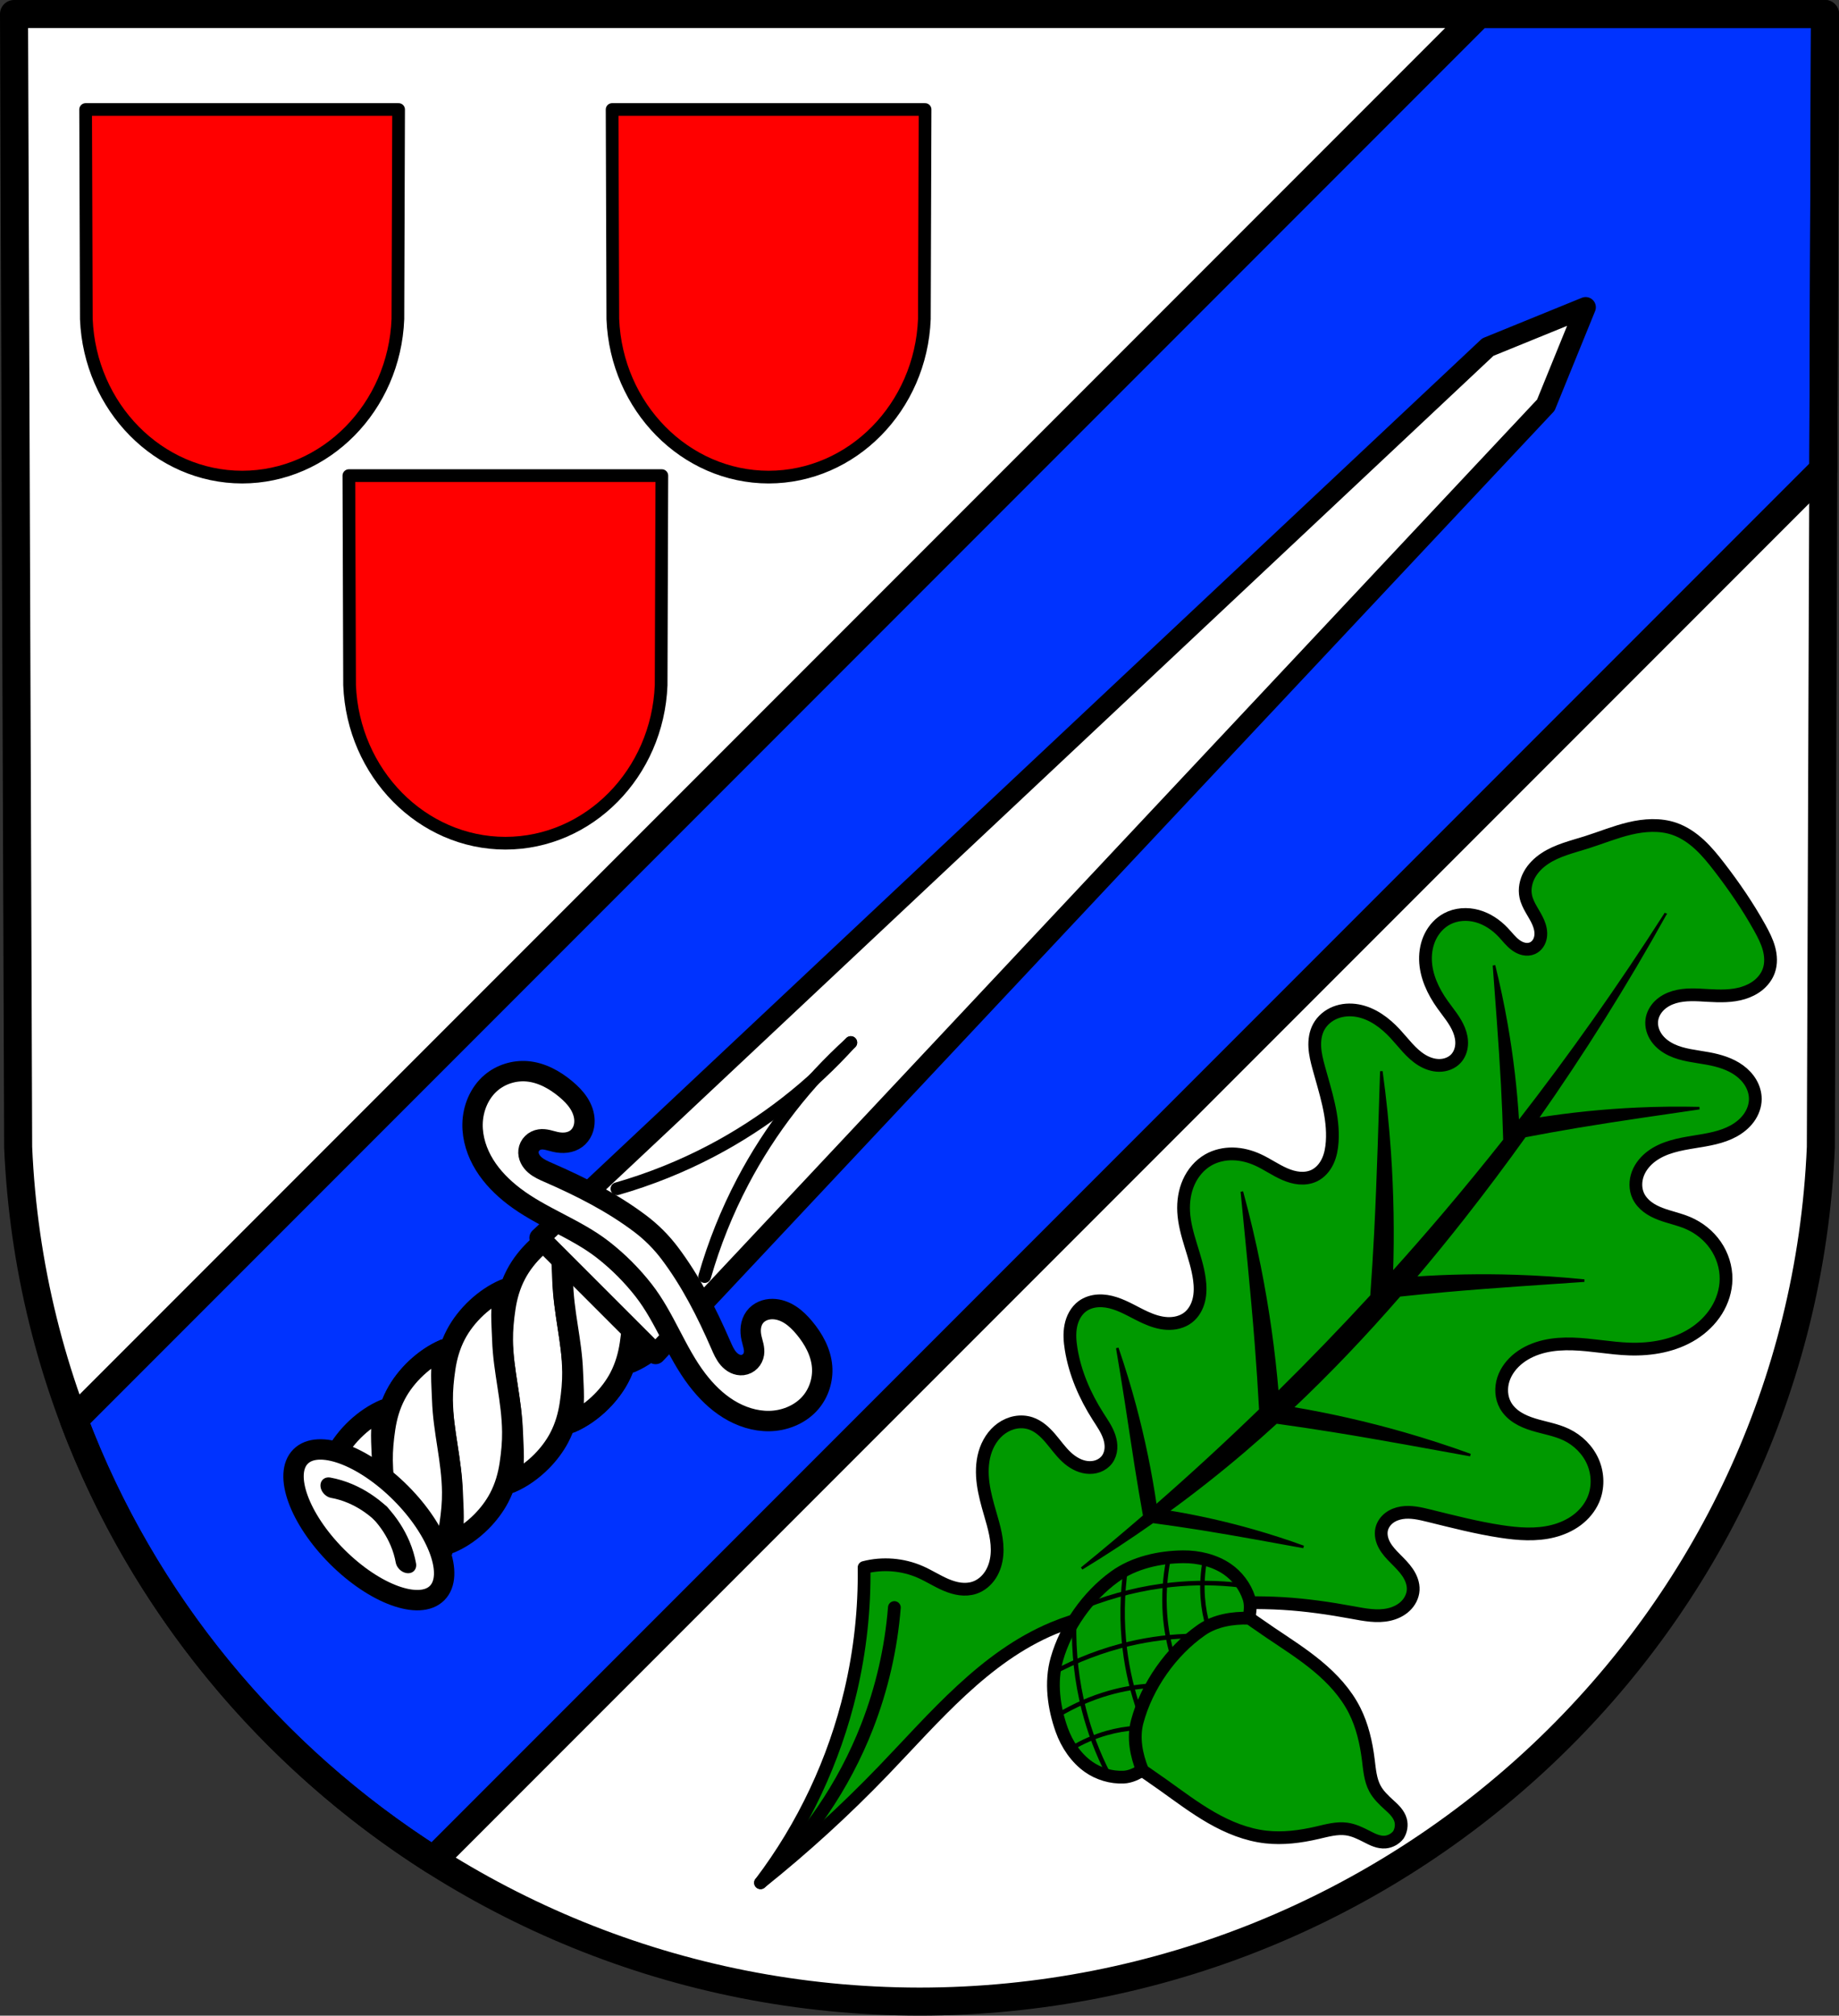 <?xml version="1.0" encoding="UTF-8" standalone="no"?>
<!-- Created with Inkscape (http://www.inkscape.org/) -->

<svg
   xmlns:dc="http://purl.org/dc/elements/1.1/"
   xmlns:cc="http://creativecommons.org/ns#"
   xmlns:rdf="http://www.w3.org/1999/02/22-rdf-syntax-ns#"
   xmlns:svg="http://www.w3.org/2000/svg"
   xmlns="http://www.w3.org/2000/svg"
   xmlns:sodipodi="http://sodipodi.sourceforge.net/DTD/sodipodi-0.dtd"
   xmlns:inkscape="http://www.inkscape.org/namespaces/inkscape"
   width="190.934mm"
   height="209.15mm"
   viewBox="0 0 190.934 209.15"
   version="1.1"
   id="svg1289"
   inkscape:version="0.92.4 (5da689c313, 2019-01-14)"
   sodipodi:docname="DEU Wissmannsdorf COA.svg">
  <rect x="0" y="0" width="190.934" height="209.15" fill="#333333" stroke="none"/>
  <defs
     id="defs1283">
    <inkscape:path-effect
       effect="spiro"
       id="path-effect2923"
       is_visible="true" />
    <inkscape:path-effect
       effect="spiro"
       id="path-effect2919"
       is_visible="true" />
    <inkscape:path-effect
       effect="spiro"
       id="path-effect2915"
       is_visible="true" />
    <inkscape:path-effect
       effect="spiro"
       id="path-effect2911"
       is_visible="true" />
    <inkscape:path-effect
       effect="spiro"
       id="path-effect2532"
       is_visible="true" />
    <inkscape:path-effect
       effect="spiro"
       id="path-effect2532-2"
       is_visible="true" />
    <inkscape:path-effect
       effect="spiro"
       id="path-effect2730"
       is_visible="true" />
    <inkscape:path-effect
       effect="spiro"
       id="path-effect2730-8"
       is_visible="true" />
    <inkscape:path-effect
       effect="spiro"
       id="path-effect2730-1"
       is_visible="true" />
    <inkscape:path-effect
       effect="spiro"
       id="path-effect2730-8-0"
       is_visible="true" />
    <inkscape:path-effect
       effect="spiro"
       id="path-effect2532-2-7"
       is_visible="true" />
    <inkscape:path-effect
       effect="spiro"
       id="path-effect2532-20"
       is_visible="true" />
    <inkscape:path-effect
       effect="spiro"
       id="path-effect4569-3-6-1-4-5-1"
       is_visible="true" />
    <inkscape:path-effect
       effect="spiro"
       id="path-effect4569-1-5-3-8-4-9-0"
       is_visible="true" />
    <inkscape:path-effect
       effect="spiro"
       id="path-effect4569-1-1-4-4-5-7"
       is_visible="true" />
    <inkscape:path-effect
       effect="spiro"
       id="path-effect4569-0-0-3-5-0"
       is_visible="true" />
    <inkscape:path-effect
       effect="spiro"
       id="path-effect4569-3-0-5-7-0"
       is_visible="true" />
    <inkscape:path-effect
       effect="spiro"
       id="path-effect4569-1-5-2-8-9-3"
       is_visible="true" />
    <inkscape:path-effect
       effect="spiro"
       id="path-effect4569-1-8-1-8-2"
       is_visible="true" />
    <inkscape:path-effect
       effect="spiro"
       id="path-effect4569-4-1-4-9"
       is_visible="true" />
    <inkscape:path-effect
       effect="spiro"
       id="path-effect5495-0"
       is_visible="true" />
    <inkscape:path-effect
       effect="spiro"
       id="path-effect4569-3-6-1-4-5-1-6"
       is_visible="true" />
    <inkscape:path-effect
       effect="spiro"
       id="path-effect4569-1-5-3-8-4-9-0-9"
       is_visible="true" />
    <inkscape:path-effect
       effect="spiro"
       id="path-effect4569-1-1-4-4-5-7-7"
       is_visible="true" />
    <inkscape:path-effect
       effect="spiro"
       id="path-effect4569-0-0-3-5-0-5"
       is_visible="true" />
    <inkscape:path-effect
       effect="spiro"
       id="path-effect4569-3-0-5-7-0-9"
       is_visible="true" />
    <inkscape:path-effect
       effect="spiro"
       id="path-effect4569-1-5-2-8-9-3-8"
       is_visible="true" />
    <inkscape:path-effect
       effect="spiro"
       id="path-effect4569-1-8-1-8-2-8"
       is_visible="true" />
    <inkscape:path-effect
       effect="spiro"
       id="path-effect4569-4-1-4-9-9"
       is_visible="true" />
    <inkscape:path-effect
       effect="spiro"
       id="path-effect2923-1"
       is_visible="true" />
    <inkscape:path-effect
       effect="spiro"
       id="path-effect2923-1-9"
       is_visible="true" />
    <inkscape:path-effect
       effect="spiro"
       id="path-effect2923-1-3"
       is_visible="true" />
    <inkscape:path-effect
       effect="spiro"
       id="path-effect2923-1-3-5"
       is_visible="true" />
    <inkscape:path-effect
       effect="spiro"
       id="path-effect2923-1-3-1"
       is_visible="true" />
    <inkscape:path-effect
       effect="spiro"
       id="path-effect2923-1-3-1-0"
       is_visible="true" />
    <inkscape:path-effect
       effect="spiro"
       id="path-effect2923-1-3-1-1"
       is_visible="true" />
  </defs>
  <sodipodi:namedview
     id="base"
     pagecolor="#ffffff"
     bordercolor="#666666"
     borderopacity="1.0"
     inkscape:pageopacity="0.0"
     inkscape:pageshadow="2"
     inkscape:zoom="0.69324392"
     inkscape:cx="360.81998"
     inkscape:cy="395.24328"
     inkscape:document-units="mm"
     inkscape:current-layer="layer1"
     showgrid="false"
     inkscape:window-width="1366"
     inkscape:window-height="745"
     inkscape:window-x="-8"
     inkscape:window-y="-8"
     inkscape:window-maximized="1"
     fit-margin-top="0"
     fit-margin-left="0"
     fit-margin-right="0"
     fit-margin-bottom="0"
     inkscape:snap-nodes="false" />
  <g
     inkscape:label="Ebene 1"
     inkscape:groupmode="layer"
     id="layer1"
     transform="translate(-7.082,-3.089)">
    <path
       style="fill:#ffffff;fill-rule:evenodd;stroke:none;stroke-width:2.91;stroke-linecap:round;stroke-linejoin:round;stroke-miterlimit:4;stroke-dasharray:none;stroke-opacity:1"
       inkscape:connector-curvature="0"
       d="M 196.561,4.544 196.131,122.125 c -2.093,49.459 -43.44,88.631 -93.582,88.658 C 52.452,210.723 11.089,171.537 8.967,122.125 L 8.537,4.544 H 102.547 Z"
       id="path10563-0-6-9-7"
       sodipodi:nodetypes="ccccccc" />
    <path
       inkscape:connector-curvature="0"
       style="fill:#0033ff;fill-opacity:1;stroke:#000000;stroke-width:2.91;stroke-linecap:round;stroke-linejoin:round;stroke-miterlimit:4;stroke-dasharray:none;stroke-opacity:1"
       d="M 160.637,4.544 14.751,150.431 c 7.148,18.941 20.396,34.925 37.328,45.677 l 77.365,-77.365 66.944,-66.944 0.173,-47.255 z"
       id="rect2295-8" />
    <path
       inkscape:connector-curvature="0"
       style="fill:#ffffff;fill-opacity:1;stroke:#000000;stroke-width:2.117;stroke-linecap:round;stroke-linejoin:round;stroke-miterlimit:4;stroke-dasharray:none;stroke-opacity:1"
       d="m 47.77,163.458 c -0.138,-3.045 -0.914,-5.822 -1.017,-8.884 -0.057,-1.696 -0.248,-3.379 0.196,-5.222 -2.027,0.873 -3.956,2.673 -5.011,4.675 -0.461,0.875 -0.757,1.771 -0.948,2.65 z"
       id="path2556-3-8" />
    <path
       inkscape:connector-curvature="0"
       style="fill:#ffffff;fill-opacity:1;stroke:#000000;stroke-width:2.117;stroke-linecap:round;stroke-linejoin:round;stroke-miterlimit:4;stroke-dasharray:none;stroke-opacity:1"
       d="m 51.167,166.855 c 0.591,-0.649 1.103,-1.363 1.494,-2.105 0.608,-1.154 0.93,-2.344 1.102,-3.485 0.172,-1.141 0.278,-2.271 0.266,-3.356 -0.037,-3.32 -0.927,-6.282 -1.037,-9.574 -0.057,-1.696 -0.248,-3.379 0.196,-5.222 -2.027,0.873 -3.956,2.673 -5.011,4.675 -0.608,1.155 -0.93,2.344 -1.102,3.485 -0.172,1.141 -0.278,2.271 -0.266,3.356 0.035,3.081 0.803,5.854 1.001,8.868 z"
       id="path2556-0-0-6" />
    <path
       style="fill:#ffffff;fill-opacity:1;stroke:#000000;stroke-width:2.117;stroke-linecap:round;stroke-linejoin:round;stroke-miterlimit:4;stroke-dasharray:none;stroke-opacity:1"
       d="m 69.557,148.485 c 0.731,-0.738 1.36,-1.575 1.822,-2.451 0.608,-1.155 0.93,-2.344 1.102,-3.485 0.172,-1.141 0.278,-2.271 0.266,-3.356 -0.037,-3.32 -0.927,-6.282 -1.037,-9.574 -0.057,-1.696 -0.248,-3.379 0.196,-5.222 -2.027,0.873 -3.956,2.673 -5.01,4.675 -0.608,1.155 -0.93,2.344 -1.102,3.485 -0.172,1.141 -0.278,2.271 -0.266,3.356 0.037,3.32 0.927,6.282 1.037,9.574 0.057,1.696 0.248,3.379 -0.196,5.222 1.14,-0.491 2.249,-1.276 3.189,-2.225 z"
       id="path2556-4-3"
       inkscape:connector-curvature="0"
       sodipodi:nodetypes="sscaacssaacs" />
    <path
       inkscape:connector-curvature="0"
       style="fill:#ffffff;fill-opacity:1;stroke:#000000;stroke-width:2.117;stroke-linecap:round;stroke-linejoin:round;stroke-miterlimit:4;stroke-dasharray:none;stroke-opacity:1"
       d="m 75.796,142.246 c 0.731,-0.738 1.36,-1.575 1.822,-2.451 7.94e-4,-0.002 0.002,-0.005 0.005,-0.008 l -5.374,-5.374 c 0.244,1.587 0.499,3.168 0.555,4.835 0.057,1.696 0.248,3.379 -0.196,5.222 1.14,-0.491 2.249,-1.276 3.189,-2.224 z"
       id="path2556-0-9-1" />
    <path
       style="fill:#ffffff;fill-opacity:1;stroke:#000000;stroke-width:2.117;stroke-linecap:round;stroke-linejoin:round;stroke-miterlimit:4;stroke-dasharray:none;stroke-opacity:1"
       d="m 63.318,154.724 c 0.731,-0.738 1.36,-1.575 1.822,-2.451 0.608,-1.154 0.93,-2.344 1.102,-3.485 0.172,-1.141 0.278,-2.271 0.266,-3.356 -0.037,-3.32 -0.927,-6.282 -1.037,-9.574 -0.057,-1.696 -0.248,-3.379 0.196,-5.222 -2.027,0.873 -3.956,2.673 -5.01,4.675 -0.608,1.154 -0.93,2.344 -1.102,3.485 -0.172,1.141 -0.278,2.271 -0.266,3.356 0.037,3.32 0.927,6.282 1.037,9.574 0.057,1.696 0.248,3.379 -0.196,5.222 1.14,-0.491 2.249,-1.276 3.189,-2.225 z"
       id="path2556-67"
       inkscape:connector-curvature="0"
       sodipodi:nodetypes="sscaacssaacs" />
    <path
       style="fill:#ffffff;fill-opacity:1;stroke:#000000;stroke-width:2.117;stroke-linecap:round;stroke-linejoin:round;stroke-miterlimit:4;stroke-dasharray:none;stroke-opacity:1"
       d="m 57.079,160.963 c 0.731,-0.738 1.36,-1.575 1.822,-2.451 0.608,-1.155 0.93,-2.344 1.102,-3.485 0.172,-1.141 0.278,-2.271 0.266,-3.356 -0.037,-3.32 -0.927,-6.282 -1.037,-9.574 -0.057,-1.696 -0.248,-3.379 0.196,-5.222 -2.027,0.873 -3.956,2.673 -5.01,4.675 -0.608,1.154 -0.93,2.344 -1.102,3.485 -0.172,1.141 -0.278,2.271 -0.266,3.356 0.037,3.32 0.927,6.282 1.037,9.574 0.057,1.696 0.248,3.379 -0.196,5.222 1.14,-0.491 2.249,-1.276 3.189,-2.225 z"
       id="path2556-6-3"
       inkscape:connector-curvature="0"
       sodipodi:nodetypes="sscaacssaacs" />
    <path
       inkscape:connector-curvature="0"
       style="fill:#ffffff;fill-opacity:1;stroke:#000000;stroke-width:2.117;stroke-linecap:round;stroke-linejoin:round;stroke-miterlimit:4;stroke-dasharray:none;stroke-opacity:1"
       d="m 69.557,148.485 c 0.731,-0.738 1.36,-1.575 1.822,-2.451 0.608,-1.155 0.93,-2.344 1.102,-3.485 0.172,-1.141 0.278,-2.271 0.266,-3.356 -0.003,-0.279 -0.014,-0.555 -0.029,-0.829 l -6.748,-6.748 c -0.072,0.316 -0.131,0.631 -0.178,0.942 -0.172,1.141 -0.278,2.271 -0.266,3.356 0.037,3.32 0.928,6.282 1.037,9.574 0.057,1.696 0.248,3.379 -0.196,5.222 1.14,-0.491 2.249,-1.276 3.189,-2.224 z"
       id="path2556-0-5" />
    <path
       inkscape:connector-curvature="0"
       style="fill:#ffffff;fill-opacity:1;stroke:#000000;stroke-width:2.117;stroke-linecap:round;stroke-linejoin:round;stroke-miterlimit:4;stroke-dasharray:none;stroke-opacity:1"
       d="m 52.172,165.57 c 0.178,-0.268 0.343,-0.541 0.489,-0.819 0.608,-1.155 0.93,-2.344 1.102,-3.485 0.172,-1.141 0.278,-2.271 0.266,-3.356 -0.037,-3.32 -0.927,-6.283 -1.037,-9.575 -0.057,-1.696 -0.249,-3.379 0.195,-5.222 -2.027,0.873 -3.955,2.673 -5.01,4.675 -0.608,1.155 -0.93,2.345 -1.102,3.486 -0.172,1.141 -0.278,2.271 -0.266,3.356 0.029,2.571 0.566,4.93 0.859,7.391 0.115,0.016 0.23,0.036 0.343,0.059 0.93,0.188 1.812,0.61 2.539,1.219 0.72,0.604 1.285,1.393 1.621,2.271 z"
       id="path2556-02-2" />
    <path
       style="fill:#ffffff;fill-opacity:1;stroke:#000000;stroke-width:2.117;stroke-linecap:round;stroke-linejoin:round;stroke-miterlimit:4;stroke-dasharray:none;stroke-opacity:1"
       d="m 75.145,143.582 92.433,-98.455 4.135,-10.156 -10.156,4.135 -98.455,92.433 6.021,6.021 z"
       id="path2489-1"
       inkscape:connector-curvature="0" />
    <path
       style="fill:#ffffff;fill-opacity:1;stroke:#000000;stroke-width:2.117;stroke-linecap:round;stroke-linejoin:round;stroke-miterlimit:4;stroke-dasharray:none;stroke-opacity:1"
       d="m 91.055,148.83 c 0.07,-0.073 0.138,-0.148 0.203,-0.225 0.858,-1.016 1.284,-2.38 1.179,-3.705 -0.119,-1.501 -0.885,-2.888 -1.853,-4.042 -0.421,-0.503 -0.888,-0.975 -1.438,-1.333 -0.55,-0.358 -1.19,-0.597 -1.846,-0.604 -0.352,-0.004 -0.706,0.059 -1.028,0.2 -0.323,0.141 -0.613,0.36 -0.824,0.642 -0.229,0.305 -0.361,0.676 -0.408,1.054 -0.047,0.378 -0.012,0.763 0.071,1.135 0.059,0.265 0.142,0.525 0.201,0.79 0.059,0.265 0.092,0.541 0.052,0.81 -0.045,0.295 -0.182,0.576 -0.391,0.789 -0.21,0.213 -0.491,0.354 -0.787,0.39 -0.276,0.033 -0.56,-0.026 -0.81,-0.146 -0.25,-0.121 -0.469,-0.301 -0.653,-0.51 -0.367,-0.418 -0.589,-0.939 -0.811,-1.449 -1.452,-3.337 -3.116,-6.618 -5.305,-9.515 -0.861,-1.14 -1.891,-2.17 -3.031,-3.031 -2.897,-2.189 -6.178,-3.853 -9.515,-5.305 -0.51,-0.222 -1.031,-0.444 -1.449,-0.811 -0.209,-0.183 -0.389,-0.402 -0.51,-0.653 -0.121,-0.25 -0.179,-0.534 -0.146,-0.81 0.035,-0.296 0.177,-0.578 0.39,-0.787 0.212,-0.21 0.494,-0.347 0.789,-0.391 0.269,-0.041 0.544,-0.007 0.81,0.052 0.266,0.059 0.525,0.142 0.79,0.201 0.372,0.083 0.757,0.118 1.135,0.071 0.378,-0.047 0.749,-0.179 1.054,-0.408 0.281,-0.211 0.501,-0.501 0.642,-0.824 0.141,-0.323 0.204,-0.676 0.2,-1.028 -0.007,-0.656 -0.246,-1.296 -0.604,-1.846 -0.358,-0.55 -0.83,-1.016 -1.333,-1.438 -1.154,-0.968 -2.54,-1.733 -4.042,-1.853 -1.325,-0.105 -2.689,0.321 -3.705,1.179 -1.237,1.044 -1.908,2.676 -1.937,4.295 -0.027,1.494 0.46,2.972 1.246,4.242 0.786,1.271 1.862,2.344 3.048,3.252 2.862,2.191 6.425,3.342 9.263,5.557 1.564,1.221 2.989,2.646 4.21,4.21 2.216,2.838 3.366,6.401 5.557,9.263 0.908,1.186 1.981,2.262 3.252,3.048 1.271,0.786 2.748,1.273 4.242,1.246 1.517,-0.027 3.046,-0.618 4.092,-1.711 z"
       id="path2507-6"
       inkscape:connector-curvature="0"
       sodipodi:nodetypes="ccscsccccccscccssaaccccccscccccscsccssaasssc" />
    <path
       style="fill:none;stroke:#000000;stroke-width:1.325;stroke-linecap:round;stroke-linejoin:round;stroke-miterlimit:4;stroke-dasharray:none;stroke-opacity:1"
       d="m -103.106,38.623 c 6.127,-0.326 12.312,0.445 18.171,2.267 3.387,1.053 6.666,2.455 9.769,4.175"
       id="path2530-3"
       inkscape:connector-curvature="0"
       inkscape:path-effect="#path-effect2532-20"
       inkscape:original-d="m -103.10633,38.623049 c 3.897167,0.755258 12.278738,0.673733 18.171282,2.266566 3.418466,0.924057 6.866067,2.783237 9.768593,4.175252"
       sodipodi:nodetypes="cac"
       transform="matrix(-0.706,0.706,-0.706,-0.706,49.885,211.324)" />
    <path
       transform="matrix(-0.706,0.706,0.706,0.706,-4.639,156.8)"
       style="fill:none;stroke:#000000;stroke-width:1.325;stroke-linecap:round;stroke-linejoin:round;stroke-miterlimit:4;stroke-dasharray:none;stroke-opacity:1"
       d="m -103.106,38.623 c 6.127,-0.326 12.312,0.445 18.171,2.267 3.387,1.053 6.666,2.455 9.769,4.175"
       id="path2530-2-2"
       inkscape:connector-curvature="0"
       inkscape:path-effect="#path-effect2532-2-7"
       inkscape:original-d="m -103.10633,38.623049 c 3.897167,0.755258 12.278738,0.673733 18.171282,2.266566 3.418466,0.924057 6.866067,2.783237 9.768593,4.175252"
       sodipodi:nodetypes="cac" />
    <ellipse
       style="fill:#ffffff;fill-opacity:1;stroke:#000000;stroke-width:2.117;stroke-linecap:round;stroke-linejoin:round;stroke-miterlimit:4;stroke-dasharray:none;stroke-opacity:1"
       id="path2613-1"
       cx="81.975"
       cy="-146.148"
       rx="4.673"
       ry="10.02"
       transform="rotate(135)" />
    <path
       style="fill:#ffffff;stroke:#000000;stroke-width:2.354;stroke-linecap:round;stroke-linejoin:round;stroke-miterlimit:4;stroke-dasharray:none;stroke-opacity:1"
       d="m -28.512,33.203 c -0.483,0.557 -0.897,1.172 -1.231,1.828 -0.577,1.133 -0.912,2.388 -0.977,3.657"
       id="path2728-3"
       inkscape:connector-curvature="0"
       inkscape:path-effect="#path-effect2730-1"
       inkscape:original-d="m -28.511815,33.203165 c -0.476731,0.556228 -0.927088,1.159608 -1.231308,1.82848 -0.522377,1.148525 -0.817739,2.437712 -0.977,3.656962"
       sodipodi:nodetypes="cac"
       transform="matrix(-0.569,0.569,-0.711,-0.711,56.607,205.09)" />
    <path
       transform="matrix(-0.569,0.569,0.711,0.711,1.595,150.078)"
       style="fill:#ffffff;stroke:#000000;stroke-width:2.354;stroke-linecap:round;stroke-linejoin:round;stroke-miterlimit:4;stroke-dasharray:none;stroke-opacity:1"
       d="m -28.512,33.203 c -0.483,0.557 -0.897,1.172 -1.231,1.828 -0.577,1.133 -0.912,2.388 -0.977,3.657"
       id="path2728-0-0"
       inkscape:connector-curvature="0"
       inkscape:path-effect="#path-effect2730-8-0"
       inkscape:original-d="m -28.511815,33.203165 c -0.476731,0.556228 -0.927088,1.159608 -1.231308,1.82848 -0.522377,1.148525 -0.817739,2.437712 -0.977,3.656962"
       sodipodi:nodetypes="cac" />
    <path
       style="fill:none;fill-rule:evenodd;stroke:#000000;stroke-width:2.91;stroke-linecap:round;stroke-linejoin:round;stroke-miterlimit:4;stroke-dasharray:none;stroke-opacity:1"
       inkscape:connector-curvature="0"
       d="M 196.561,4.544 196.131,122.125 c -2.093,49.459 -43.44,88.631 -93.582,88.658 C 52.452,210.723 11.089,171.537 8.967,122.125 L 8.537,4.544 H 102.547 Z"
       id="path10563-0-6-9"
       sodipodi:nodetypes="ccccccc" />
    <path
       inkscape:connector-curvature="0"
       style="fill:#ff0000;fill-opacity:1;fill-rule:evenodd;stroke:#000000;stroke-width:1.318;stroke-linecap:round;stroke-linejoin:round;stroke-miterlimit:4;stroke-dasharray:none;stroke-opacity:1"
       d="m 15.971,14.452 0.074,21.746 c 0.367,9.139 7.516,16.386 16.174,16.397 8.666,-0.005 15.812,-7.25 16.174,-16.397 l 0.073,-21.746 h -16.248 z m 54.663,0 0.074,21.746 c 0.367,9.139 7.515,16.386 16.173,16.397 8.666,-0.005 15.812,-7.25 16.174,-16.397 l 0.073,-21.746 H 86.881 Z m -27.331,37.989 0.074,21.746 c 0.367,9.139 7.516,16.386 16.174,16.397 8.666,-0.005 15.812,-7.25 16.173,-16.397 l 0.073,-21.746 H 59.549 Z"
       id="path10563-0-6-9-2-1" />
    <path
       style="fill:#009900;stroke:#000000;stroke-width:1.323;stroke-linecap:round;stroke-linejoin:round;stroke-miterlimit:4;stroke-dasharray:none;stroke-opacity:1;fill-opacity:1"
       d="m -117.235,198.452 c 4.453,-5.874 7.659,-12.688 9.347,-19.863 0.989,-4.205 1.461,-8.532 1.402,-12.852 1.926,-0.5 4.02,-0.333 5.842,0.467 0.917,0.403 1.761,0.957 2.684,1.346 0.461,0.194 0.943,0.347 1.44,0.411 0.497,0.064 1.009,0.036 1.484,-0.121 0.694,-0.229 1.282,-0.731 1.677,-1.346 0.395,-0.615 0.604,-1.338 0.668,-2.066 0.128,-1.456 -0.302,-2.896 -0.71,-4.3 -0.295,-1.017 -0.582,-2.042 -0.722,-3.092 -0.14,-1.05 -0.13,-2.133 0.163,-3.152 0.292,-1.018 0.883,-1.97 1.747,-2.583 0.432,-0.306 0.928,-0.525 1.449,-0.621 0.521,-0.096 1.067,-0.066 1.569,0.1 0.821,0.272 1.483,0.886 2.046,1.542 0.563,0.657 1.058,1.376 1.693,1.963 0.583,0.539 1.301,0.965 2.09,1.061 0.394,0.048 0.801,0.011 1.173,-0.128 0.372,-0.138 0.709,-0.379 0.943,-0.7 0.238,-0.326 0.366,-0.726 0.394,-1.129 0.028,-0.403 -0.041,-0.809 -0.167,-1.192 -0.253,-0.767 -0.727,-1.438 -1.162,-2.118 -1.365,-2.136 -2.402,-4.508 -2.804,-7.01 -0.128,-0.796 -0.191,-1.615 -0.034,-2.405 0.157,-0.791 0.553,-1.557 1.202,-2.035 0.471,-0.346 1.054,-0.525 1.638,-0.559 0.584,-0.035 1.17,0.069 1.727,0.247 1.114,0.356 2.112,0.998 3.178,1.481 0.709,0.321 1.461,0.574 2.239,0.617 0.777,0.043 1.586,-0.14 2.201,-0.617 0.572,-0.443 0.941,-1.113 1.111,-1.816 0.17,-0.703 0.154,-1.44 0.057,-2.157 -0.322,-2.383 -1.512,-4.609 -1.636,-7.01 -0.054,-1.044 0.102,-2.108 0.529,-3.062 0.427,-0.954 1.133,-1.795 2.041,-2.312 0.773,-0.44 1.674,-0.638 2.563,-0.619 0.889,0.019 1.768,0.25 2.578,0.619 0.958,0.436 1.821,1.06 2.787,1.478 0.483,0.209 0.992,0.366 1.516,0.411 0.524,0.045 1.064,-0.026 1.539,-0.253 0.627,-0.3 1.106,-0.858 1.402,-1.487 0.296,-0.629 0.421,-1.325 0.468,-2.018 0.177,-2.62 -0.712,-5.177 -1.402,-7.711 -0.189,-0.694 -0.364,-1.397 -0.404,-2.115 -0.04,-0.718 0.063,-1.458 0.404,-2.091 0.369,-0.686 1.006,-1.213 1.731,-1.499 0.725,-0.286 1.532,-0.337 2.299,-0.201 1.534,0.272 2.855,1.258 3.915,2.401 0.878,0.947 1.642,2.038 2.741,2.717 0.549,0.339 1.181,0.566 1.827,0.567 0.646,0.001 1.304,-0.238 1.742,-0.714 0.356,-0.387 0.548,-0.908 0.584,-1.432 0.036,-0.524 -0.078,-1.052 -0.275,-1.539 -0.394,-0.974 -1.103,-1.781 -1.712,-2.637 -0.974,-1.37 -1.726,-2.963 -1.765,-4.643 -0.02,-0.84 0.144,-1.69 0.52,-2.441 0.376,-0.751 0.971,-1.4 1.712,-1.796 0.949,-0.508 2.101,-0.579 3.139,-0.292 1.038,0.287 1.964,0.911 2.703,1.694 0.424,0.449 0.797,0.956 1.297,1.321 0.25,0.182 0.531,0.327 0.833,0.392 0.302,0.066 0.626,0.049 0.908,-0.077 0.23,-0.103 0.427,-0.276 0.569,-0.484 0.142,-0.208 0.231,-0.451 0.271,-0.7 0.079,-0.498 -0.038,-1.01 -0.234,-1.475 -0.196,-0.465 -0.469,-0.892 -0.72,-1.329 -0.251,-0.437 -0.483,-0.894 -0.586,-1.388 -0.159,-0.761 0.006,-1.571 0.381,-2.253 0.375,-0.682 0.948,-1.241 1.595,-1.672 1.295,-0.862 2.85,-1.215 4.333,-1.684 1.495,-0.472 2.95,-1.074 4.475,-1.436 1.525,-0.363 3.156,-0.475 4.639,0.034 0.981,0.337 1.858,0.934 2.621,1.637 0.763,0.703 1.419,1.514 2.052,2.335 1.545,2.003 2.979,4.097 4.206,6.309 0.379,0.682 0.74,1.382 0.946,2.135 0.206,0.753 0.247,1.569 -0.011,2.305 -0.202,0.577 -0.583,1.084 -1.054,1.474 -0.471,0.39 -1.031,0.665 -1.616,0.843 -1.17,0.355 -2.419,0.325 -3.64,0.254 -1.177,-0.068 -2.384,-0.166 -3.514,0.172 -0.565,0.169 -1.103,0.449 -1.527,0.859 -0.424,0.41 -0.728,0.954 -0.8,1.539 -0.08,0.65 0.132,1.318 0.514,1.85 0.382,0.532 0.926,0.935 1.516,1.218 1.182,0.567 2.523,0.666 3.811,0.904 1.153,0.213 2.31,0.555 3.256,1.248 0.473,0.346 0.887,0.779 1.183,1.285 0.296,0.506 0.47,1.088 0.468,1.674 -0.003,0.703 -0.262,1.393 -0.675,1.962 -0.413,0.569 -0.974,1.021 -1.591,1.359 -1.233,0.675 -2.656,0.895 -4.044,1.119 -1.555,0.251 -3.17,0.546 -4.439,1.479 -0.635,0.467 -1.165,1.092 -1.445,1.829 -0.279,0.736 -0.291,1.586 0.042,2.3 0.213,0.455 0.556,0.842 0.956,1.147 0.4,0.305 0.854,0.531 1.323,0.712 0.937,0.363 1.937,0.552 2.862,0.945 1.15,0.488 2.167,1.294 2.878,2.321 0.711,1.027 1.11,2.272 1.094,3.521 -0.014,1.152 -0.378,2.289 -0.989,3.266 -0.611,0.976 -1.463,1.793 -2.436,2.41 -1.946,1.233 -4.322,1.645 -6.624,1.568 -1.962,-0.065 -3.903,-0.464 -5.865,-0.525 -0.981,-0.03 -1.97,0.025 -2.927,0.246 -0.956,0.221 -1.882,0.614 -2.659,1.214 -0.734,0.567 -1.333,1.329 -1.619,2.212 -0.286,0.882 -0.237,1.887 0.217,2.696 0.293,0.522 0.74,0.946 1.245,1.267 0.505,0.321 1.066,0.544 1.637,0.722 1.143,0.354 2.347,0.535 3.427,1.049 1.221,0.58 2.242,1.593 2.778,2.834 0.535,1.241 0.566,2.703 0.026,3.943 -0.363,0.834 -0.97,1.553 -1.699,2.097 -0.729,0.544 -1.579,0.917 -2.46,1.141 -1.764,0.449 -3.623,0.308 -5.422,0.033 -2.523,-0.385 -4.999,-1.026 -7.478,-1.636 -0.925,-0.227 -1.881,-0.452 -2.821,-0.301 -0.47,0.076 -0.93,0.248 -1.308,0.538 -0.378,0.29 -0.67,0.701 -0.778,1.165 -0.132,0.568 0.02,1.173 0.303,1.683 0.283,0.51 0.689,0.94 1.099,1.354 0.456,0.461 0.925,0.915 1.289,1.452 0.363,0.537 0.616,1.172 0.581,1.82 -0.035,0.638 -0.354,1.244 -0.819,1.684 -0.464,0.439 -1.065,0.72 -1.688,0.86 -1.247,0.282 -2.545,0.024 -3.802,-0.208 -2.396,-0.442 -4.812,-0.791 -7.244,-0.935 -2.489,-0.147 -4.985,-0.079 -7.478,0 -5.549,0.175 -11.236,0.428 -16.357,2.57 -7.134,2.984 -12.274,9.216 -17.637,14.787 -3.989,4.144 -8.249,8.028 -12.742,11.619 z"
       id="path2909"
       inkscape:connector-curvature="0"
       inkscape:path-effect="#path-effect2911"
       inkscape:original-d="m -117.23462,198.45164 c 0,0 7.36538,-12.81874 9.34712,-19.86263 1.16713,-4.14846 1.40207,-12.85229 1.40207,-12.85229 0,0 3.92061,0.11414 5.84195,0.46736 1.91522,0.3521 3.937032,2.63524 5.608272,1.63574 2.255121,-1.34869 0.819311,-5.21378 1.635744,-7.71137 1.061579,-3.24753 0.855915,-8.67706 4.206206,-9.34712 1.675145,-0.33503 2.168274,2.83312 3.738848,3.50517 1.291004,0.55242 3.291518,1.29914 4.206203,0.23368 0.985145,-1.14754 -0.496442,-2.99237 -0.934712,-4.43988 -0.729326,-2.4088 -2.649221,-4.49832 -2.804136,-7.01034 -0.0942,-1.52745 -0.121346,-3.61614 1.168389,-4.43988 1.86716,-1.19253 4.336131,0.9729 6.542985,1.16839 1.474187,0.13059 3.25491,0.88664 4.43988,0 1.105145,-0.82691 1.129184,-2.59282 1.168392,-3.97253 0.06816,-2.39858 -1.895437,-4.62488 -1.635747,-7.01034 0.214921,-1.97422 0.89039,-4.31577 2.570459,-5.37459 1.44975,-0.91366 3.443217,-0.23319 5.140915,0 2.0034,0.27518 3.982468,2.43051 5.84195,1.63574 1.217618,-0.52043 1.66493,-2.19688 1.869424,-3.50517 0.403467,-2.58126 -1.167444,-5.10933 -1.40207,-7.71137 -0.125914,-1.3964 -1.034063,-3.25936 0,-4.2062 1.96082,-1.79543 5.361005,0.0757 7.945051,0.70103 2.207227,0.53416 4.593715,4.05839 6.309307,2.57046 1.455728,-1.26255 -1.216986,-3.69022 -1.402069,-5.60827 -0.284693,-2.95032 -1.907707,-7.1065 0.467357,-8.879767 1.604692,-1.198094 3.971077,0.687718 5.84195,1.40207 1.074414,0.410237 2.090752,2.288237 3.037813,1.635747 1.487788,-1.02503 -1.332797,-3.681945 -0.701034,-5.374596 0.983939,-2.636219 3.763042,-4.410642 6.309307,-5.608272 2.781266,-1.308163 6.156146,-2.239409 9.11344,-1.402067 1.967251,0.557017 3.314428,2.445074 4.673559,3.972526 1.680219,1.888306 3.227147,3.97901 4.206204,6.309306 0.585821,1.394333 1.644101,3.104173 0.934712,4.439883 -1.06518,2.00563 -4.21824,1.68467 -6.309305,2.57046 -1.958967,0.82983 -5.647905,0.45184 -5.84195,2.57045 -0.214786,2.34507 3.971407,2.54195 5.84195,3.97253 1.711296,1.30879 5.009982,2.05425 4.907237,4.2062 -0.122643,2.56871 -4.324467,2.80473 -6.309305,4.43989 -2.08345,1.7164 -6.199441,2.93264 -5.84195,5.60827 0.258507,1.93479 3.694817,1.49301 5.140916,2.80413 1.744582,1.58174 4.381352,3.52282 3.972525,5.84195 -0.716835,4.06635 -6.173767,5.81638 -10.048153,7.24402 -3.593255,1.32405 -8.489422,-1.49392 -11.450221,0.93471 -1.315316,1.0789 -2.098681,3.3552 -1.402068,4.90724 0.955807,2.12952 4.705969,1.34143 6.309305,3.03781 1.679208,1.77666 3.811449,4.5492 2.804136,6.77666 -1.390525,3.07485 -6.211598,3.07977 -9.580797,3.2715 -2.547384,0.14497 -4.927454,-1.71604 -7.477696,-1.63575 -1.700359,0.0535 -4.197988,-0.14423 -4.907237,1.40207 -0.464961,1.01371 0.89125,2.04642 1.402068,3.03781 0.575276,1.11649 2.298294,2.091 1.869424,3.27149 -0.765802,2.10792 -4.080944,2.08347 -6.309306,2.33678 -2.419111,0.275 -4.814337,-0.7786 -7.244018,-0.93471 -2.487436,-0.15982 -4.992696,-0.19406 -7.477695,0 -5.502644,0.42971 -11.333167,0.28568 -16.357459,2.57046 -6.983499,3.17573 -11.861593,9.73638 -17.63659,14.78652 -4.32688,3.78379 -12.74155,11.61909 -12.74155,11.61909 z"
       sodipodi:nodetypes="cacaaaaaaaaaaaaaaaaaaaaaaaaaaaaaaaaaaaaaaaaaaaaaaaaaaaaaac"
       transform="translate(203.28)" />
    <path
       style="fill:none;stroke:#000000;stroke-width:1.323;stroke-linecap:round;stroke-linejoin:round;stroke-miterlimit:4;stroke-dasharray:none;stroke-opacity:1"
       d="m -117.235,198.452 c 4.849,-4.469 8.662,-10.055 11.058,-16.199 1.541,-3.952 2.5,-8.131 2.837,-12.359"
       id="path2913"
       inkscape:connector-curvature="0"
       inkscape:path-effect="#path-effect2915"
       inkscape:original-d="m -117.23462,198.45164 c 4.22647,-6.278 8.43802,-10.20924 11.05772,-16.19927 1.69369,-3.87268 2.43159,-9.11771 2.83654,-12.35921"
       sodipodi:nodetypes="cac"
       transform="translate(203.28)" />
    <path
       inkscape:connector-curvature="0"
       style="fill:#000000;stroke:#000000;stroke-width:0.265px;stroke-linecap:butt;stroke-linejoin:miter;stroke-opacity:1"
       d="m 179.971,97.966 c -4.757,7.445 -9.861,14.669 -15.288,21.642 -0.205,-3.441 -0.605,-6.87 -1.202,-10.265 -0.358,-2.04 -0.787,-4.068 -1.285,-6.079 0.146,1.904 0.287,3.808 0.424,5.713 0.158,2.208 0.309,4.416 0.429,6.626 0.104,1.928 0.179,3.857 0.234,5.787 -2.026,2.56 -4.095,5.086 -6.207,7.575 -1.798,2.118 -3.63,4.207 -5.489,6.272 0.139,-4.181 0.069,-8.37 -0.217,-12.544 -0.193,-2.824 -0.483,-5.641 -0.87,-8.445 -0.076,2.608 -0.159,5.216 -0.248,7.824 -0.104,3.023 -0.216,6.045 -0.373,9.066 -0.111,2.139 -0.245,4.276 -0.399,6.413 -3.173,3.447 -6.43,6.817 -9.769,10.104 -0.369,-4.41 -0.988,-8.799 -1.856,-13.138 -0.523,-2.613 -1.136,-5.208 -1.837,-7.779 0.246,2.445 0.485,4.89 0.718,7.335 0.27,2.835 0.532,5.671 0.753,8.51 0.176,2.265 0.326,4.531 0.45,6.799 -3.541,3.426 -7.167,6.764 -10.88,10.002 -0.513,-3.507 -1.228,-6.984 -2.144,-10.408 -0.542,-2.024 -1.153,-4.029 -1.832,-6.012 0.325,1.904 0.636,3.811 0.932,5.72 0.343,2.213 0.667,4.428 1.018,6.639 0.269,1.692 0.556,3.381 0.857,5.068 -2.141,1.846 -4.305,3.665 -6.5,5.447 2.515,-1.527 4.974,-3.146 7.379,-4.841 1.703,0.229 3.403,0.475 5.099,0.747 1.892,0.304 3.78,0.636 5.667,0.973 1.628,0.291 3.255,0.586 4.881,0.885 -1.686,-0.612 -3.394,-1.165 -5.118,-1.66 -2.964,-0.85 -5.979,-1.524 -9.023,-2.018 2.723,-1.977 5.37,-4.059 7.93,-6.242 1.149,-0.98 2.28,-1.982 3.395,-3 1.957,0.27 3.911,0.563 5.861,0.876 2.561,0.411 5.116,0.86 7.669,1.316 2.203,0.393 4.404,0.793 6.605,1.197 -2.282,-0.828 -4.592,-1.577 -6.925,-2.246 -3.816,-1.094 -7.693,-1.971 -11.608,-2.63 3.927,-3.699 7.645,-7.62 11.189,-11.695 1.614,-0.173 3.23,-0.332 4.847,-0.475 2.563,-0.227 5.128,-0.417 7.695,-0.599 2.214,-0.157 4.428,-0.309 6.642,-0.455 -2.395,-0.241 -4.799,-0.4 -7.205,-0.476 -3.474,-0.11 -6.953,-0.044 -10.421,0.191 1.757,-2.072 3.473,-4.18 5.15,-6.316 2.16,-2.751 4.258,-5.552 6.295,-8.396 1.82,-0.347 3.642,-0.679 5.469,-0.984 2.26,-0.377 4.525,-0.721 6.791,-1.058 1.955,-0.291 3.91,-0.577 5.867,-0.858 -2.143,-0.05 -4.288,-0.027 -6.43,0.07 -3.498,0.158 -6.987,0.516 -10.445,1.065 4.808,-6.842 9.259,-13.935 13.322,-21.244 z"
       id="path2917" />
    <g
       id="g3071">
      <path
         inkscape:connector-curvature="0"
         id="path4513-8-6-7-2-1"
         d="m 152.268,193.485 c -0.33,0.419 -0.833,0.695 -1.349,0.742 -0.343,0.031 -0.684,-0.036 -1.003,-0.147 -0.319,-0.111 -0.619,-0.267 -0.919,-0.421 -0.669,-0.343 -1.356,-0.682 -2.108,-0.785 -1.009,-0.139 -2.041,0.157 -3.052,0.391 -1.754,0.407 -3.557,0.636 -5.317,0.439 -2.022,-0.226 -3.924,-1.009 -5.668,-2.007 -1.744,-0.999 -3.349,-2.214 -4.984,-3.38 -2.174,-1.55 -4.408,-3.017 -6.696,-4.396 l 5.263,-8.357 6.066,-7.801 c 2.091,1.659 4.247,3.238 6.46,4.732 1.665,1.123 3.366,2.201 4.911,3.484 1.545,1.283 2.941,2.787 3.853,4.596 0.793,1.574 1.2,3.337 1.422,5.115 0.128,1.024 0.206,2.089 0.686,2.983 0.357,0.666 0.915,1.191 1.469,1.697 0.249,0.227 0.499,0.453 0.715,0.713 0.215,0.26 0.396,0.555 0.485,0.886 0.134,0.498 0.047,1.063 -0.234,1.516 z"
         style="fill:#009900;fill-opacity:1;stroke:#000000;stroke-width:1.323;stroke-linecap:round;stroke-linejoin:round;stroke-miterlimit:4;stroke-dasharray:none;stroke-opacity:1" />
      <path
         sodipodi:nodetypes="caaaaaaaacaac"
         inkscape:connector-curvature="0"
         id="path4544-0-2-2-9-0"
         d="m 125.686,186.755 c -0.591,0.396 -1.272,0.705 -1.95,0.736 -1.288,0.058 -2.612,-0.348 -3.635,-1.069 -1.285,-0.905 -2.248,-2.326 -2.788,-3.841 -0.808,-2.262 -1.192,-4.924 -0.503,-7.34 0.944,-3.313 3.196,-6.525 5.995,-8.55 2.041,-1.477 4.685,-2.039 7.098,-2.066 1.615,-0.019 3.288,0.389 4.587,1.276 1.034,0.706 1.874,1.801 2.265,3.023 0.205,0.643 0.149,1.385 -0.02,2.074 -1.671,-0.046 -3.49,0.239 -4.907,1.226 -3.157,2.198 -5.698,5.821 -6.68,9.528 -0.441,1.664 -0.082,3.46 0.539,5.004 z"
         style="fill:#009900;fill-opacity:1;stroke:#000000;stroke-width:1.323;stroke-linecap:round;stroke-linejoin:round;stroke-miterlimit:4;stroke-dasharray:none;stroke-opacity:1" />
      <path
         transform="matrix(0.487,-0.694,-0.645,-0.447,243.014,110.407)"
         style="fill:none;stroke:#000000;stroke-width:0.569;stroke-linecap:round;stroke-linejoin:round;stroke-miterlimit:4;stroke-dasharray:none;stroke-opacity:1"
         d="m -143.733,71.935 c -1.079,1.478 -2.321,2.838 -3.695,4.047 -1.722,1.514 -3.652,2.791 -5.719,3.783"
         id="path4567-3-8-8-8-8"
         inkscape:connector-curvature="0"
         inkscape:path-effect="#path-effect4569-4-1-4-9-9"
         inkscape:original-d="m -143.73274,71.935432 c -1.1435,1.466096 -2.30705,2.859677 -3.69523,4.047151 -1.73687,1.485748 -3.78294,2.697837 -5.7188,3.783206"
         sodipodi:nodetypes="cac" />
      <path
         transform="matrix(0.782,-1.016,-0.938,-0.726,310.886,79.034)"
         style="fill:none;stroke:#000000;stroke-width:0.376;stroke-linecap:round;stroke-linejoin:round;stroke-miterlimit:4;stroke-dasharray:none;stroke-opacity:1"
         d="m -143.733,71.935 c -1.079,1.478 -2.321,2.838 -3.695,4.047 -1.722,1.514 -3.652,2.791 -5.719,3.783"
         id="path4567-7-0-3-6-6-7"
         inkscape:connector-curvature="0"
         inkscape:path-effect="#path-effect4569-1-8-1-8-2-8"
         inkscape:original-d="m -143.73274,71.935432 c -1.1435,1.466096 -2.30705,2.859677 -3.69523,4.047151 -1.73687,1.485748 -3.78294,2.697837 -5.7188,3.783206"
         sodipodi:nodetypes="cac" />
      <path
         transform="matrix(0.959,-0.982,-0.892,-0.91,337.894,91.897)"
         style="fill:none;stroke:#000000;stroke-width:0.351;stroke-linecap:round;stroke-linejoin:round;stroke-miterlimit:4;stroke-dasharray:none;stroke-opacity:1"
         d="m -143.733,71.935 c -1.079,1.478 -2.321,2.838 -3.695,4.047 -1.722,1.514 -3.652,2.791 -5.719,3.783"
         id="path4567-7-3-19-5-7-7-9"
         inkscape:connector-curvature="0"
         inkscape:path-effect="#path-effect4569-1-5-2-8-9-3-8"
         inkscape:original-d="m -143.73274,71.935432 c -1.1435,1.466096 -2.30705,2.859677 -3.69523,4.047151 -1.73687,1.485748 -3.78294,2.697837 -5.7188,3.783206"
         sodipodi:nodetypes="cac" />
      <path
         transform="matrix(0.34,-0.485,-0.451,-0.313,206.374,135.197)"
         style="fill:none;stroke:#000000;stroke-width:0.814;stroke-linecap:round;stroke-linejoin:round;stroke-miterlimit:4;stroke-dasharray:none;stroke-opacity:1"
         d="m -143.733,71.935 c -1.079,1.478 -2.321,2.838 -3.695,4.047 -1.722,1.514 -3.652,2.791 -5.719,3.783"
         id="path4567-5-2-3-3-7-0"
         inkscape:connector-curvature="0"
         inkscape:path-effect="#path-effect4569-3-0-5-7-0-9"
         inkscape:original-d="m -143.73274,71.935432 c -1.1435,1.466096 -2.30705,2.859677 -3.69523,4.047151 -1.73687,1.485748 -3.78294,2.697837 -5.7188,3.783206"
         sodipodi:nodetypes="cac" />
      <path
         transform="matrix(-0.487,0.694,-0.645,-0.447,105.248,306.897)"
         sodipodi:nodetypes="cac"
         inkscape:original-d="m -143.73274,71.935432 c -1.1435,1.466096 -2.30705,2.859677 -3.69523,4.047151 -1.73687,1.485748 -3.78294,2.697837 -5.7188,3.783206"
         inkscape:path-effect="#path-effect4569-0-0-3-5-0-5"
         inkscape:connector-curvature="0"
         id="path4567-52-2-1-4-0-2"
         d="m -143.733,71.935 c -1.079,1.478 -2.321,2.838 -3.695,4.047 -1.722,1.514 -3.652,2.791 -5.719,3.783"
         style="fill:none;stroke:#000000;stroke-width:0.569;stroke-linecap:round;stroke-linejoin:round;stroke-miterlimit:4;stroke-dasharray:none;stroke-opacity:1" />
      <path
         sodipodi:nodetypes="cac"
         inkscape:original-d="m -143.73274,71.935432 c -1.1435,1.466096 -2.30705,2.859677 -3.69523,4.047151 -1.73687,1.485748 -3.78294,2.697837 -5.7188,3.783206"
         inkscape:path-effect="#path-effect4569-1-1-4-4-5-7-7"
         inkscape:connector-curvature="0"
         id="path4567-7-6-7-3-5-1-3"
         d="m -143.733,71.935 c -1.079,1.478 -2.321,2.838 -3.695,4.047 -1.722,1.514 -3.652,2.791 -5.719,3.783"
         style="fill:none;stroke:#000000;stroke-width:0.376;stroke-linecap:round;stroke-linejoin:round;stroke-miterlimit:4;stroke-dasharray:none;stroke-opacity:1"
         transform="matrix(-0.688,1.081,-1.009,-0.625,99.104,381.09)" />
      <path
         sodipodi:nodetypes="cac"
         inkscape:original-d="m -143.73274,71.935432 c -1.1435,1.466096 -2.30705,2.859677 -3.69523,4.047151 -1.73687,1.485748 -3.78294,2.697837 -5.7188,3.783206"
         inkscape:path-effect="#path-effect4569-1-5-3-8-4-9-0-9"
         inkscape:connector-curvature="0"
         id="path4567-7-3-1-5-0-7-4-8"
         d="m -143.733,71.935 c -1.079,1.478 -2.321,2.838 -3.695,4.047 -1.722,1.514 -3.652,2.791 -5.719,3.783"
         style="fill:none;stroke:#000000;stroke-width:0.351;stroke-linecap:round;stroke-linejoin:round;stroke-miterlimit:4;stroke-dasharray:none;stroke-opacity:1"
         transform="matrix(-0.595,1.234,-1.167,-0.519,120.571,401.856)" />
      <path
         sodipodi:nodetypes="cac"
         inkscape:original-d="m -143.73274,71.935432 c -1.1435,1.466096 -2.30705,2.859677 -3.69523,4.047151 -1.73687,1.485748 -3.78294,2.697837 -5.7188,3.783206"
         inkscape:path-effect="#path-effect4569-3-6-1-4-5-1-6"
         inkscape:connector-curvature="0"
         id="path4567-5-3-3-9-7-4-9"
         d="m -143.733,71.935 c -1.079,1.478 -2.321,2.838 -3.695,4.047 -1.722,1.514 -3.652,2.791 -5.719,3.783"
         style="fill:none;stroke:#000000;stroke-width:0.806;stroke-linecap:round;stroke-linejoin:round;stroke-miterlimit:4;stroke-dasharray:none;stroke-opacity:1"
         transform="matrix(-0.344,0.49,-0.455,-0.316,115.815,265.117)" />
    </g>
  </g>
</svg>
